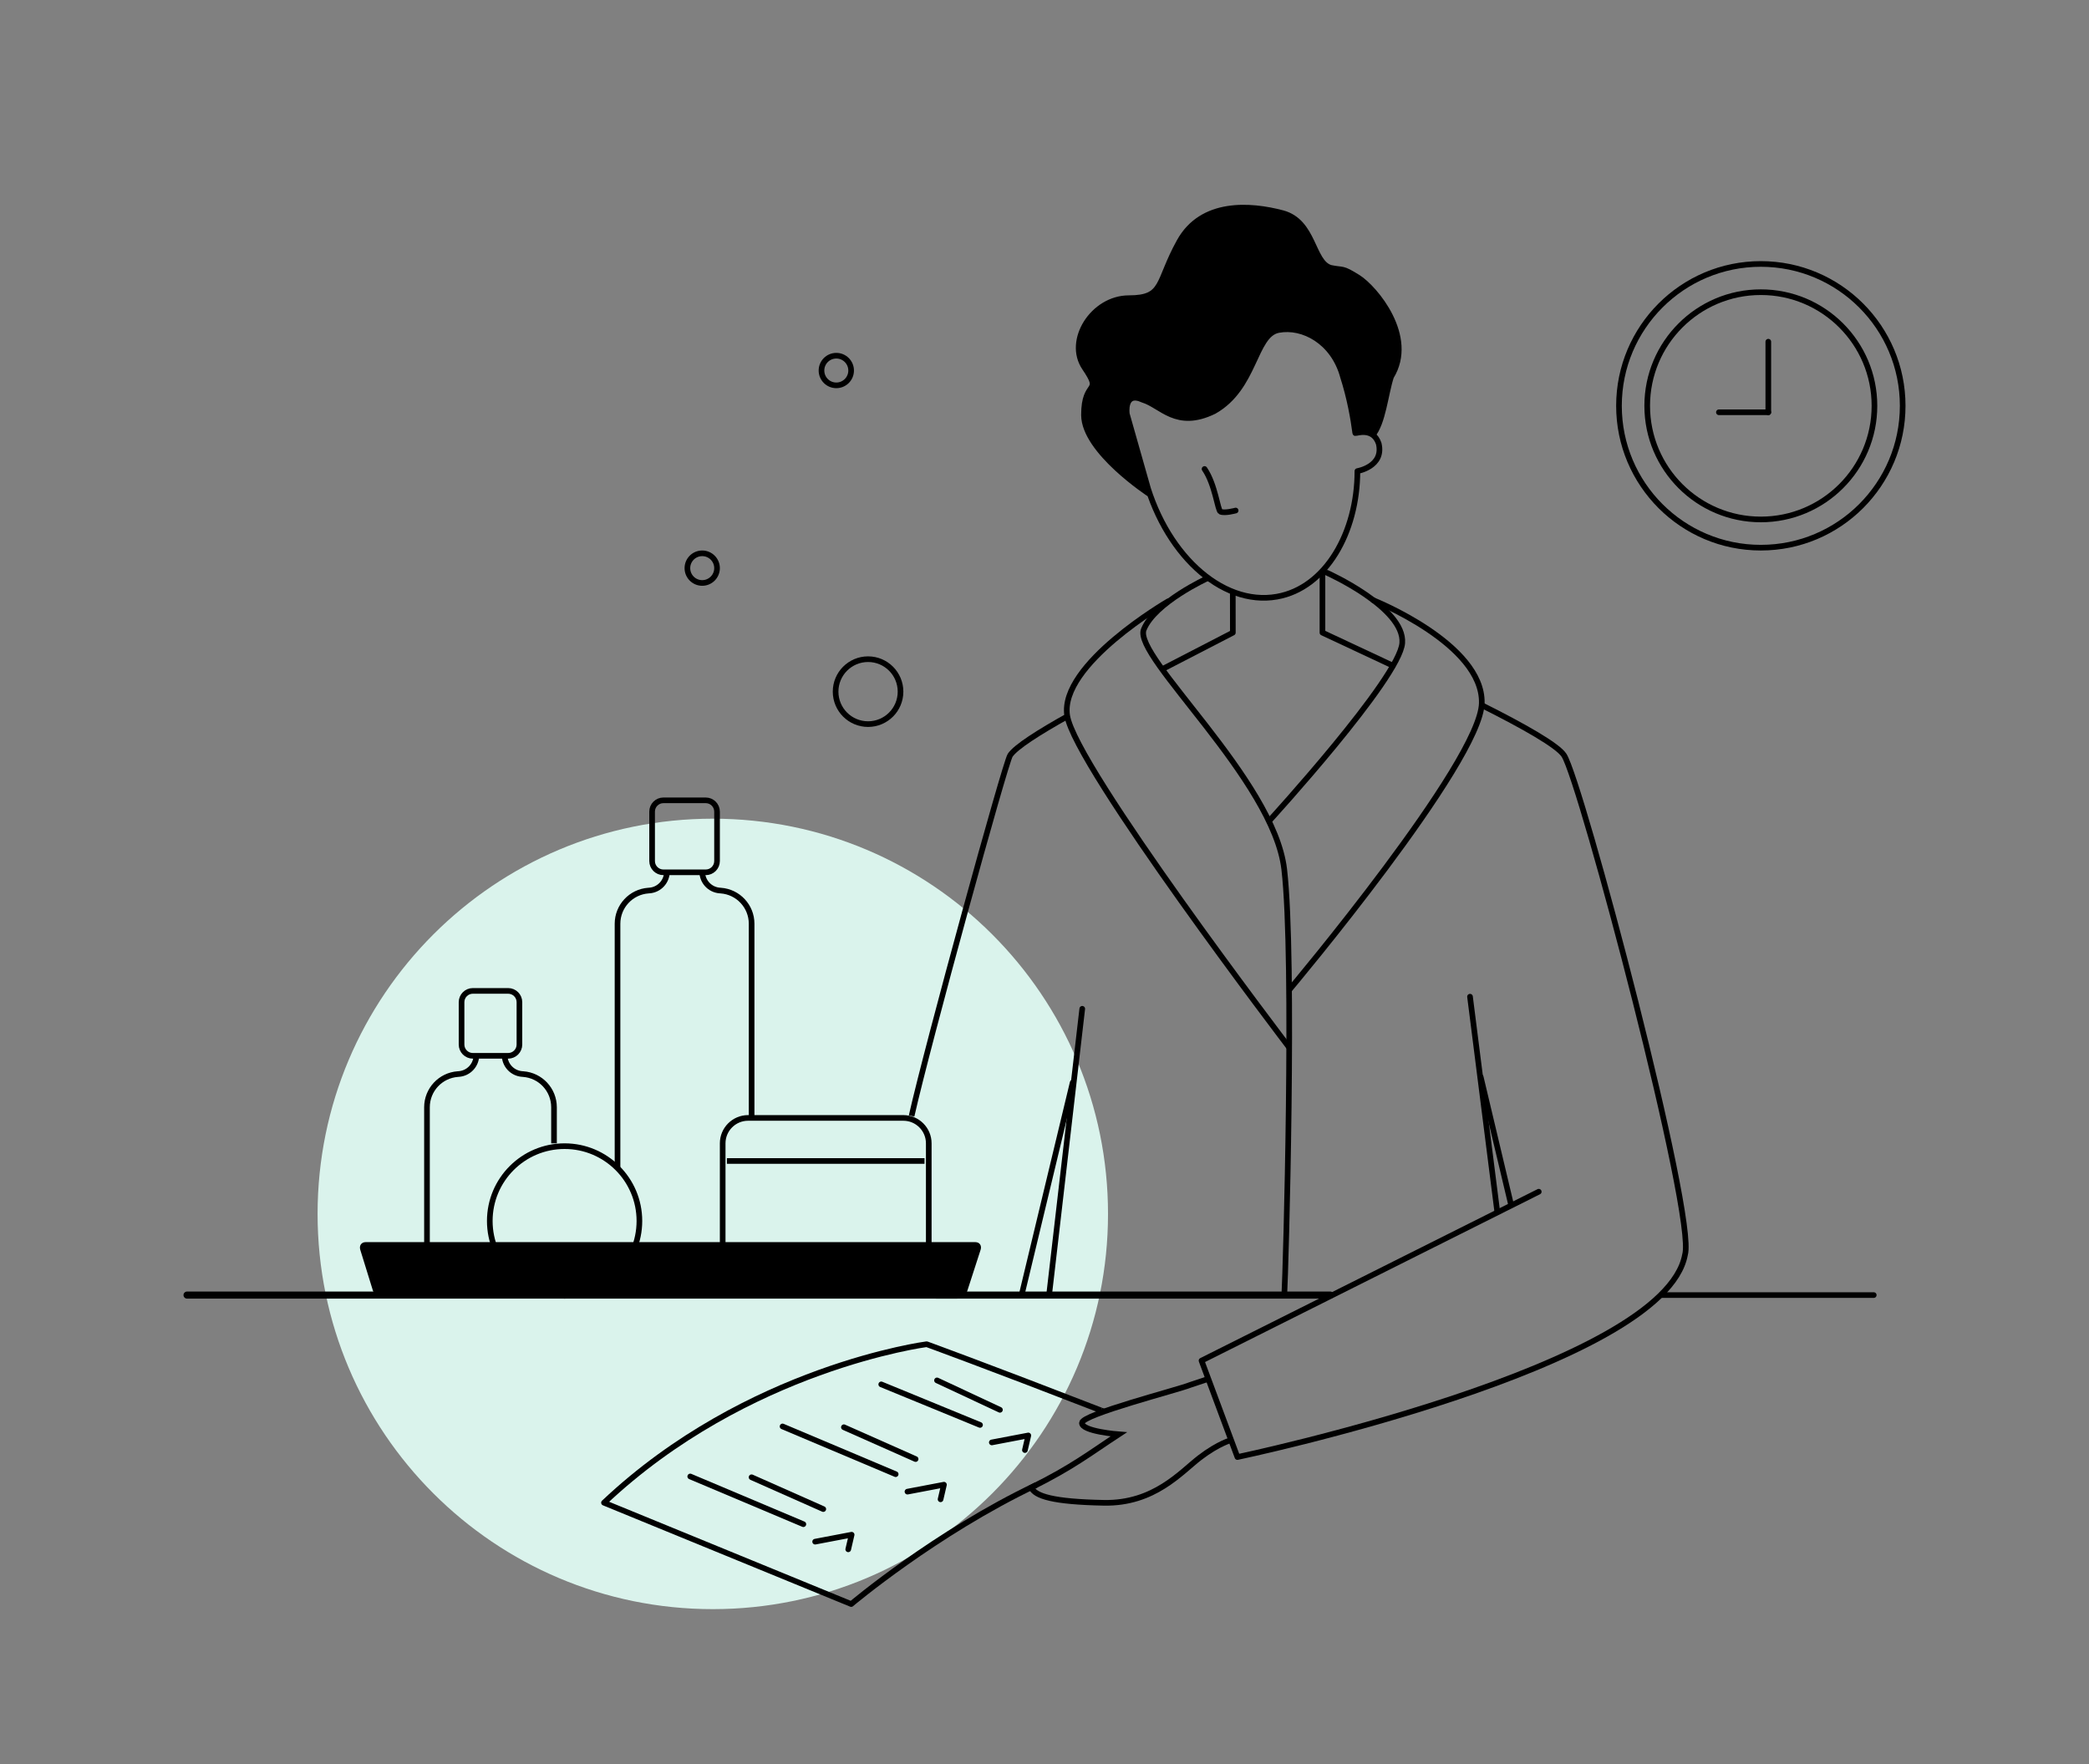 <svg width="296" height="250" viewBox="0 0 296 250" fill="none" xmlns="http://www.w3.org/2000/svg">
<rect x="0" y="0" width="296" height="250" fill="#808080" stroke="none"/>
<path d="M101 228C131.928 228 157 202.928 157 172C157 141.072 131.928 116 101 116C70.072 116 45 141.072 45 172C45 202.928 70.072 228 101 228Z" fill="#DAF3EC"/>
<path d="M171.232 195.37L168.651 196.229C166.888 196.941 153.397 200.377 153.307 201.6C153.216 202.822 158.524 203.23 158.524 203.23C154.305 205.994 152.064 207.807 146.127 210.771C146.672 212.01 149.261 212.797 156.405 212.934C163.549 213.072 167.315 208.599 170.002 206.537C172.688 204.476 174.564 204.005 174.564 204.005" stroke="black" stroke-width="0.8" stroke-miterlimit="10"/>
<path d="M265.6 57.5C265.6 66.392 258.392 73.6 249.5 73.6C240.608 73.6 233.4 66.392 233.4 57.5C233.4 48.608 240.608 41.4 249.5 41.4C258.392 41.4 265.6 48.608 265.6 57.5Z" stroke="black" stroke-width="0.8" stroke-miterlimit="10"/>
<path d="M269.6 57.5C269.6 68.601 260.601 77.6 249.5 77.6C238.399 77.6 229.4 68.601 229.4 57.5C229.4 46.399 238.399 37.4 249.5 37.4C260.601 37.4 269.6 46.399 269.6 57.5Z" stroke="black" stroke-width="0.8" stroke-miterlimit="10"/>
<path d="M250.559 48.416V58.416" stroke="black" stroke-width="0.8" stroke-miterlimit="10" stroke-linecap="round"/>
<path d="M250.559 58.416H243.559" stroke="black" stroke-width="0.8" stroke-miterlimit="10" stroke-linecap="round"/>
<path d="M210.036 99.957C215.826 102.863 220.709 105.613 221.613 107.016C224.05 110.802 240.38 172.377 238.755 177.785C235.851 193.75 175.337 206.451 175.337 206.451L170.248 192.792L218.033 168.854" stroke="black" stroke-width="0.8" stroke-miterlimit="10" stroke-linecap="round" stroke-linejoin="round"/>
<path d="M187.384 81.178V89.642C187.384 89.642 192.03 91.821 197.349 94.308" stroke="black" stroke-width="0.8" stroke-miterlimit="10" stroke-linecap="round" stroke-linejoin="round"/>
<path d="M164.634 94.838C169.973 92.085 174.687 89.643 174.687 89.643L174.68 83.879" stroke="black" stroke-width="0.8" stroke-miterlimit="10" stroke-linejoin="round"/>
<path d="M129.167 158.124C131.459 147.94 142.417 108.12 143.131 107.023C143.896 105.85 147.211 103.745 151.416 101.4" stroke="black" stroke-width="0.8" stroke-miterlimit="10" stroke-linejoin="round"/>
<path d="M100 123.6L94 123.6C93.116 123.6 92.4 122.884 92.4 122L92.4 115C92.4 114.116 93.116 113.4 94 113.4L100 113.4C100.884 113.4 101.6 114.116 101.6 115L101.6 122C101.6 122.884 100.884 123.6 100 123.6Z" stroke="black" stroke-width="0.8" stroke-miterlimit="10" stroke-linejoin="round"/>
<path d="M99.5 123.5V123.5C99.5 124.909 100.589 126.078 101.994 126.178L102.125 126.188C104.59 126.364 106.5 128.415 106.5 130.886V158.5" stroke="black" stroke-width="0.8"/>
<path d="M94.5 123.5V123.5C94.5 124.909 93.411 126.078 92.006 126.178L91.875 126.188C89.41 126.364 87.5 128.415 87.5 130.886V165.5" stroke="black" stroke-width="0.8"/>
<path d="M67.5 149.5V149.5C67.5 150.909 66.411 152.078 65.006 152.178L64.875 152.188C62.41 152.364 60.5 154.415 60.5 156.886V176.5" stroke="black" stroke-width="0.8"/>
<path d="M71.5 149.5V149.5C71.5 150.909 72.589 152.078 73.994 152.178L74.125 152.188C76.59 152.364 78.5 154.415 78.5 156.886V162" stroke="black" stroke-width="0.8"/>
<path d="M72 149.6L67 149.6C66.116 149.6 65.4 148.884 65.4 148L65.4 142C65.4 141.116 66.116 140.4 67 140.4L72 140.4C72.884 140.4 73.6 141.116 73.6 142L73.6 148C73.6 148.884 72.884 149.6 72 149.6Z" stroke="black" stroke-width="0.8" stroke-miterlimit="10" stroke-linejoin="round"/>
<path d="M102.4 162C102.4 160.012 104.012 158.4 106 158.4H128C129.988 158.4 131.6 160.012 131.6 162V176.6H102.4V162Z" stroke="black" stroke-width="0.8"/>
<path d="M131 164.5L103 164.5" stroke="black" stroke-width="0.8" stroke-miterlimit="10" stroke-linejoin="round"/>
<path d="M214.067 170.52L209.809 152.601" stroke="black" stroke-width="0.8" stroke-miterlimit="10" stroke-linecap="round"/>
<path d="M188.038 81.162C188.038 81.162 199.077 86.11 198.692 91.11C198.307 96.11 179.859 116.287 179.859 116.287" stroke="black" stroke-width="0.8" stroke-miterlimit="10" stroke-linecap="round"/>
<path d="M171.123 81.915C171.123 81.915 163.605 85.352 162.064 89.198C160.524 93.044 180.487 110.456 181.969 123.173C183.45 135.888 182.178 180.281 181.986 183.36" stroke="black" stroke-width="0.8" stroke-miterlimit="10" stroke-linecap="round"/>
<path d="M165.497 85.215C165.497 85.215 150.096 94.138 151.213 101.39C152.331 108.64 182.614 148.339 182.614 148.339" stroke="black" stroke-width="0.8" stroke-miterlimit="10" stroke-linecap="round"/>
<path d="M194.572 85.04C194.572 85.04 210.143 91.231 209.963 99.617C209.783 108.003 182.756 140.162 182.756 140.162" stroke="black" stroke-width="0.8" stroke-miterlimit="10" stroke-linecap="round"/>
<path d="M26.5 183.5H188.5" stroke="black" stroke-linecap="round"/>
<path d="M235.5 183.5H265.5" stroke="black" stroke-width="0.8" stroke-linecap="round"/>
<path d="M54.262 183.531H54.261C54.066 183.531 53.838 183.449 53.632 183.292C53.428 183.135 53.276 182.928 53.212 182.719L53.212 182.719L51.433 176.974C51.433 176.974 51.433 176.974 51.433 176.974C51.37 176.769 51.407 176.628 51.462 176.549C51.515 176.472 51.62 176.4 51.807 176.4H138.203C138.391 176.4 138.492 176.472 138.542 176.545C138.594 176.621 138.631 176.76 138.564 176.965L136.679 182.79L136.679 182.79C136.611 182.998 136.457 183.205 136.249 183.361C136.041 183.518 135.81 183.6 135.613 183.6C135.613 183.6 135.613 183.6 135.613 183.6L54.262 183.531Z" fill="black" stroke="black" stroke-width="0.8"/>
<path d="M90.6 173C90.6 178.854 85.854 183.6 80 183.6C74.146 183.6 69.4 178.854 69.4 173C69.4 167.146 74.146 162.4 80 162.4C85.854 162.4 90.6 167.146 90.6 173Z" stroke="black" stroke-width="0.8" stroke-miterlimit="10" stroke-linecap="round"/>
<path d="M208.292 141.22L212.146 171.622" stroke="black" stroke-width="0.8" stroke-miterlimit="10" stroke-linecap="round"/>
<path d="M144.79 183.36L151.993 153.39" stroke="black" stroke-width="0.8" stroke-miterlimit="10" stroke-linecap="round"/>
<path d="M153.349 142.938L148.669 183.336" stroke="black" stroke-width="0.8" stroke-miterlimit="10" stroke-linecap="round"/>
<path d="M101.6 80.5C101.6 81.66 100.66 82.6 99.5 82.6C98.34 82.6 97.4 81.66 97.4 80.5C97.4 79.34 98.34 78.4 99.5 78.4C100.66 78.4 101.6 79.34 101.6 80.5Z" stroke="black" stroke-width="0.8" stroke-miterlimit="10" stroke-linecap="round" stroke-linejoin="bevel"/>
<path d="M120.6 52.5C120.6 53.66 119.66 54.6 118.5 54.6C117.34 54.6 116.4 53.66 116.4 52.5C116.4 51.34 117.34 50.4 118.5 50.4C119.66 50.4 120.6 51.34 120.6 52.5Z" stroke="black" stroke-width="0.8" stroke-miterlimit="10" stroke-linecap="round" stroke-linejoin="bevel"/>
<path d="M127.6 98C127.6 100.541 125.541 102.6 123 102.6C120.459 102.6 118.4 100.541 118.4 98C118.4 95.46 120.459 93.4 123 93.4C125.541 93.4 127.6 95.46 127.6 98Z" stroke="black" stroke-width="0.8" stroke-miterlimit="10" stroke-linecap="round" stroke-linejoin="bevel"/>
<path d="M170.678 66.452C172.197 68.677 172.535 72.306 172.938 72.496C173.519 72.767 175.085 72.338 175.085 72.338" stroke="black" stroke-width="0.8" stroke-miterlimit="10" stroke-linecap="round"/>
<path d="M194.477 61.674C195.956 59.956 196.314 55.81 197.105 53.384C200.608 47.678 194.798 40.804 192.436 39.322C190.074 37.841 190.411 38.343 188.536 37.947C185.906 37.152 186.22 31.382 181.711 30.191C177.201 28.999 170.316 28.45 167.116 34.224C163.915 39.998 165.051 42.241 159.956 42.248C154.861 42.256 151.085 48.239 153.687 52.097C156.29 55.955 153.577 53.665 153.595 58.816C153.613 63.967 162.894 70.018 162.894 70.018L159.667 58.657C159.667 58.657 159.185 55.377 161.929 56.648C164.562 57.444 166.667 60.882 172.031 58.264C177.894 54.959 177.686 47.417 181.157 46.76C184.628 46.102 188.949 48.415 190.292 53.385C191.256 56.378 191.767 59.325 192.032 61.349L192.045 61.368C192.209 61.406 194.569 60.502 195.36 62.862C196.122 66.112 192.336 66.748 192.336 66.748C192.34 75.397 187.882 83.317 180.932 84.542C172.997 85.941 164.801 78.245 162.077 67.133" stroke="black" stroke-width="0.8" stroke-miterlimit="10" stroke-linejoin="round"/>
<path d="M159.282 58.764L162.205 69.05C162.047 68.936 161.872 68.809 161.683 68.668C160.82 68.026 159.671 67.118 158.524 66.053C157.374 64.986 156.236 63.77 155.387 62.513C154.534 61.25 153.999 59.986 153.995 58.812C153.99 57.559 154.152 56.786 154.343 56.272C154.494 55.865 154.661 55.615 154.82 55.377C154.864 55.313 154.906 55.249 154.948 55.184C155.044 55.032 155.141 54.856 155.187 54.643C155.235 54.424 155.223 54.196 155.154 53.942C155.022 53.462 154.666 52.831 154.019 51.871L154.019 51.871C152.832 50.111 153.075 47.828 154.273 45.941C155.468 44.056 157.569 42.65 159.957 42.646C161.252 42.644 162.204 42.501 162.941 42.165C163.694 41.82 164.185 41.29 164.591 40.598C164.927 40.027 165.216 39.321 165.551 38.506C165.61 38.361 165.67 38.214 165.733 38.063C166.154 37.047 166.676 35.84 167.466 34.415C168.994 31.658 171.394 30.408 173.987 29.987C176.593 29.565 179.38 29.986 181.609 30.575C183.679 31.122 184.66 32.711 185.468 34.389C185.574 34.61 185.679 34.836 185.784 35.061C186.064 35.666 186.344 36.268 186.653 36.773C187.083 37.476 187.624 38.086 188.421 38.327L188.437 38.332L188.454 38.336C188.939 38.438 189.282 38.483 189.557 38.515C189.586 38.519 189.614 38.522 189.641 38.525C189.874 38.552 190.035 38.571 190.208 38.613C190.583 38.706 191.04 38.916 192.224 39.659C193.334 40.355 195.33 42.384 196.612 44.946C197.891 47.501 198.413 50.486 196.764 53.172L196.739 53.213L196.725 53.258C196.46 54.071 196.239 55.088 196.015 56.121C195.9 56.651 195.784 57.185 195.661 57.698C195.31 59.158 194.901 60.45 194.305 61.247L192.392 61.006C192.369 60.868 192.339 60.687 192.301 60.471C192.212 59.954 192.082 59.233 191.923 58.419C191.605 56.798 191.164 54.788 190.676 53.269C189.281 48.122 184.776 45.664 181.083 46.364C180.06 46.558 179.342 47.258 178.756 48.147C178.266 48.893 177.833 49.827 177.38 50.805C177.297 50.984 177.213 51.165 177.128 51.347C176.016 53.721 174.649 56.322 171.845 57.908C169.27 59.161 167.526 58.95 166.109 58.364C165.435 58.085 164.829 57.718 164.22 57.35C164.171 57.32 164.121 57.29 164.071 57.26C163.432 56.874 162.775 56.488 162.072 56.271C161.352 55.943 160.756 55.868 160.276 56.049C159.781 56.236 159.522 56.653 159.39 57.046C159.258 57.437 159.232 57.858 159.235 58.165C159.236 58.322 159.245 58.456 159.253 58.552C159.258 58.6 159.262 58.638 159.265 58.666L159.269 58.698L159.271 58.708L159.271 58.711L159.271 58.712L159.271 58.712C159.271 58.712 159.271 58.712 159.667 58.654L159.271 58.712L159.275 58.738L159.282 58.764Z" fill="black" stroke="black" stroke-width="0.8"/>
<path d="M120.191 219.525L120.672 217.456L115.502 218.44" stroke="black" stroke-width="0.8" stroke-miterlimit="10" stroke-linecap="round" stroke-linejoin="round"/>
<path d="M156.017 199.845C139.542 193.453 131.304 190.462 131.304 190.462C131.304 190.462 105.862 193.775 85.582 212.92L120.611 227.279C120.611 227.279 132.564 217.193 146.801 210.424" stroke="black" stroke-width="0.8" stroke-miterlimit="10" stroke-linejoin="round"/>
<path d="M156.448 200.013C156.304 199.958 156.16 199.902 156.017 199.846" stroke="black" stroke-width="0.8" stroke-miterlimit="10" stroke-linejoin="round"/>
<path d="M97.803 209.202L113.831 215.963" stroke="black" stroke-width="0.8" stroke-miterlimit="10" stroke-linecap="round"/>
<path d="M106.494 209.314L116.654 213.822" stroke="black" stroke-width="0.8" stroke-miterlimit="10" stroke-linecap="round"/>
<path d="M133.273 212.437L133.754 210.368L128.583 211.353" stroke="black" stroke-width="0.8" stroke-miterlimit="10" stroke-linecap="round" stroke-linejoin="round"/>
<path d="M110.884 202.113L126.912 208.876" stroke="black" stroke-width="0.8" stroke-miterlimit="10" stroke-linecap="round"/>
<path d="M119.575 202.226L129.735 206.735" stroke="black" stroke-width="0.8" stroke-miterlimit="10" stroke-linecap="round"/>
<path d="M145.225 205.461L145.706 203.392L140.535 204.377" stroke="black" stroke-width="0.8" stroke-miterlimit="10" stroke-linecap="round" stroke-linejoin="round"/>
<path d="M124.868 196.153L138.866 201.9" stroke="black" stroke-width="0.8" stroke-miterlimit="10" stroke-linecap="round"/>
<path d="M132.77 195.589L141.686 199.759" stroke="black" stroke-width="0.8" stroke-miterlimit="10" stroke-linecap="round"/>
</svg>
